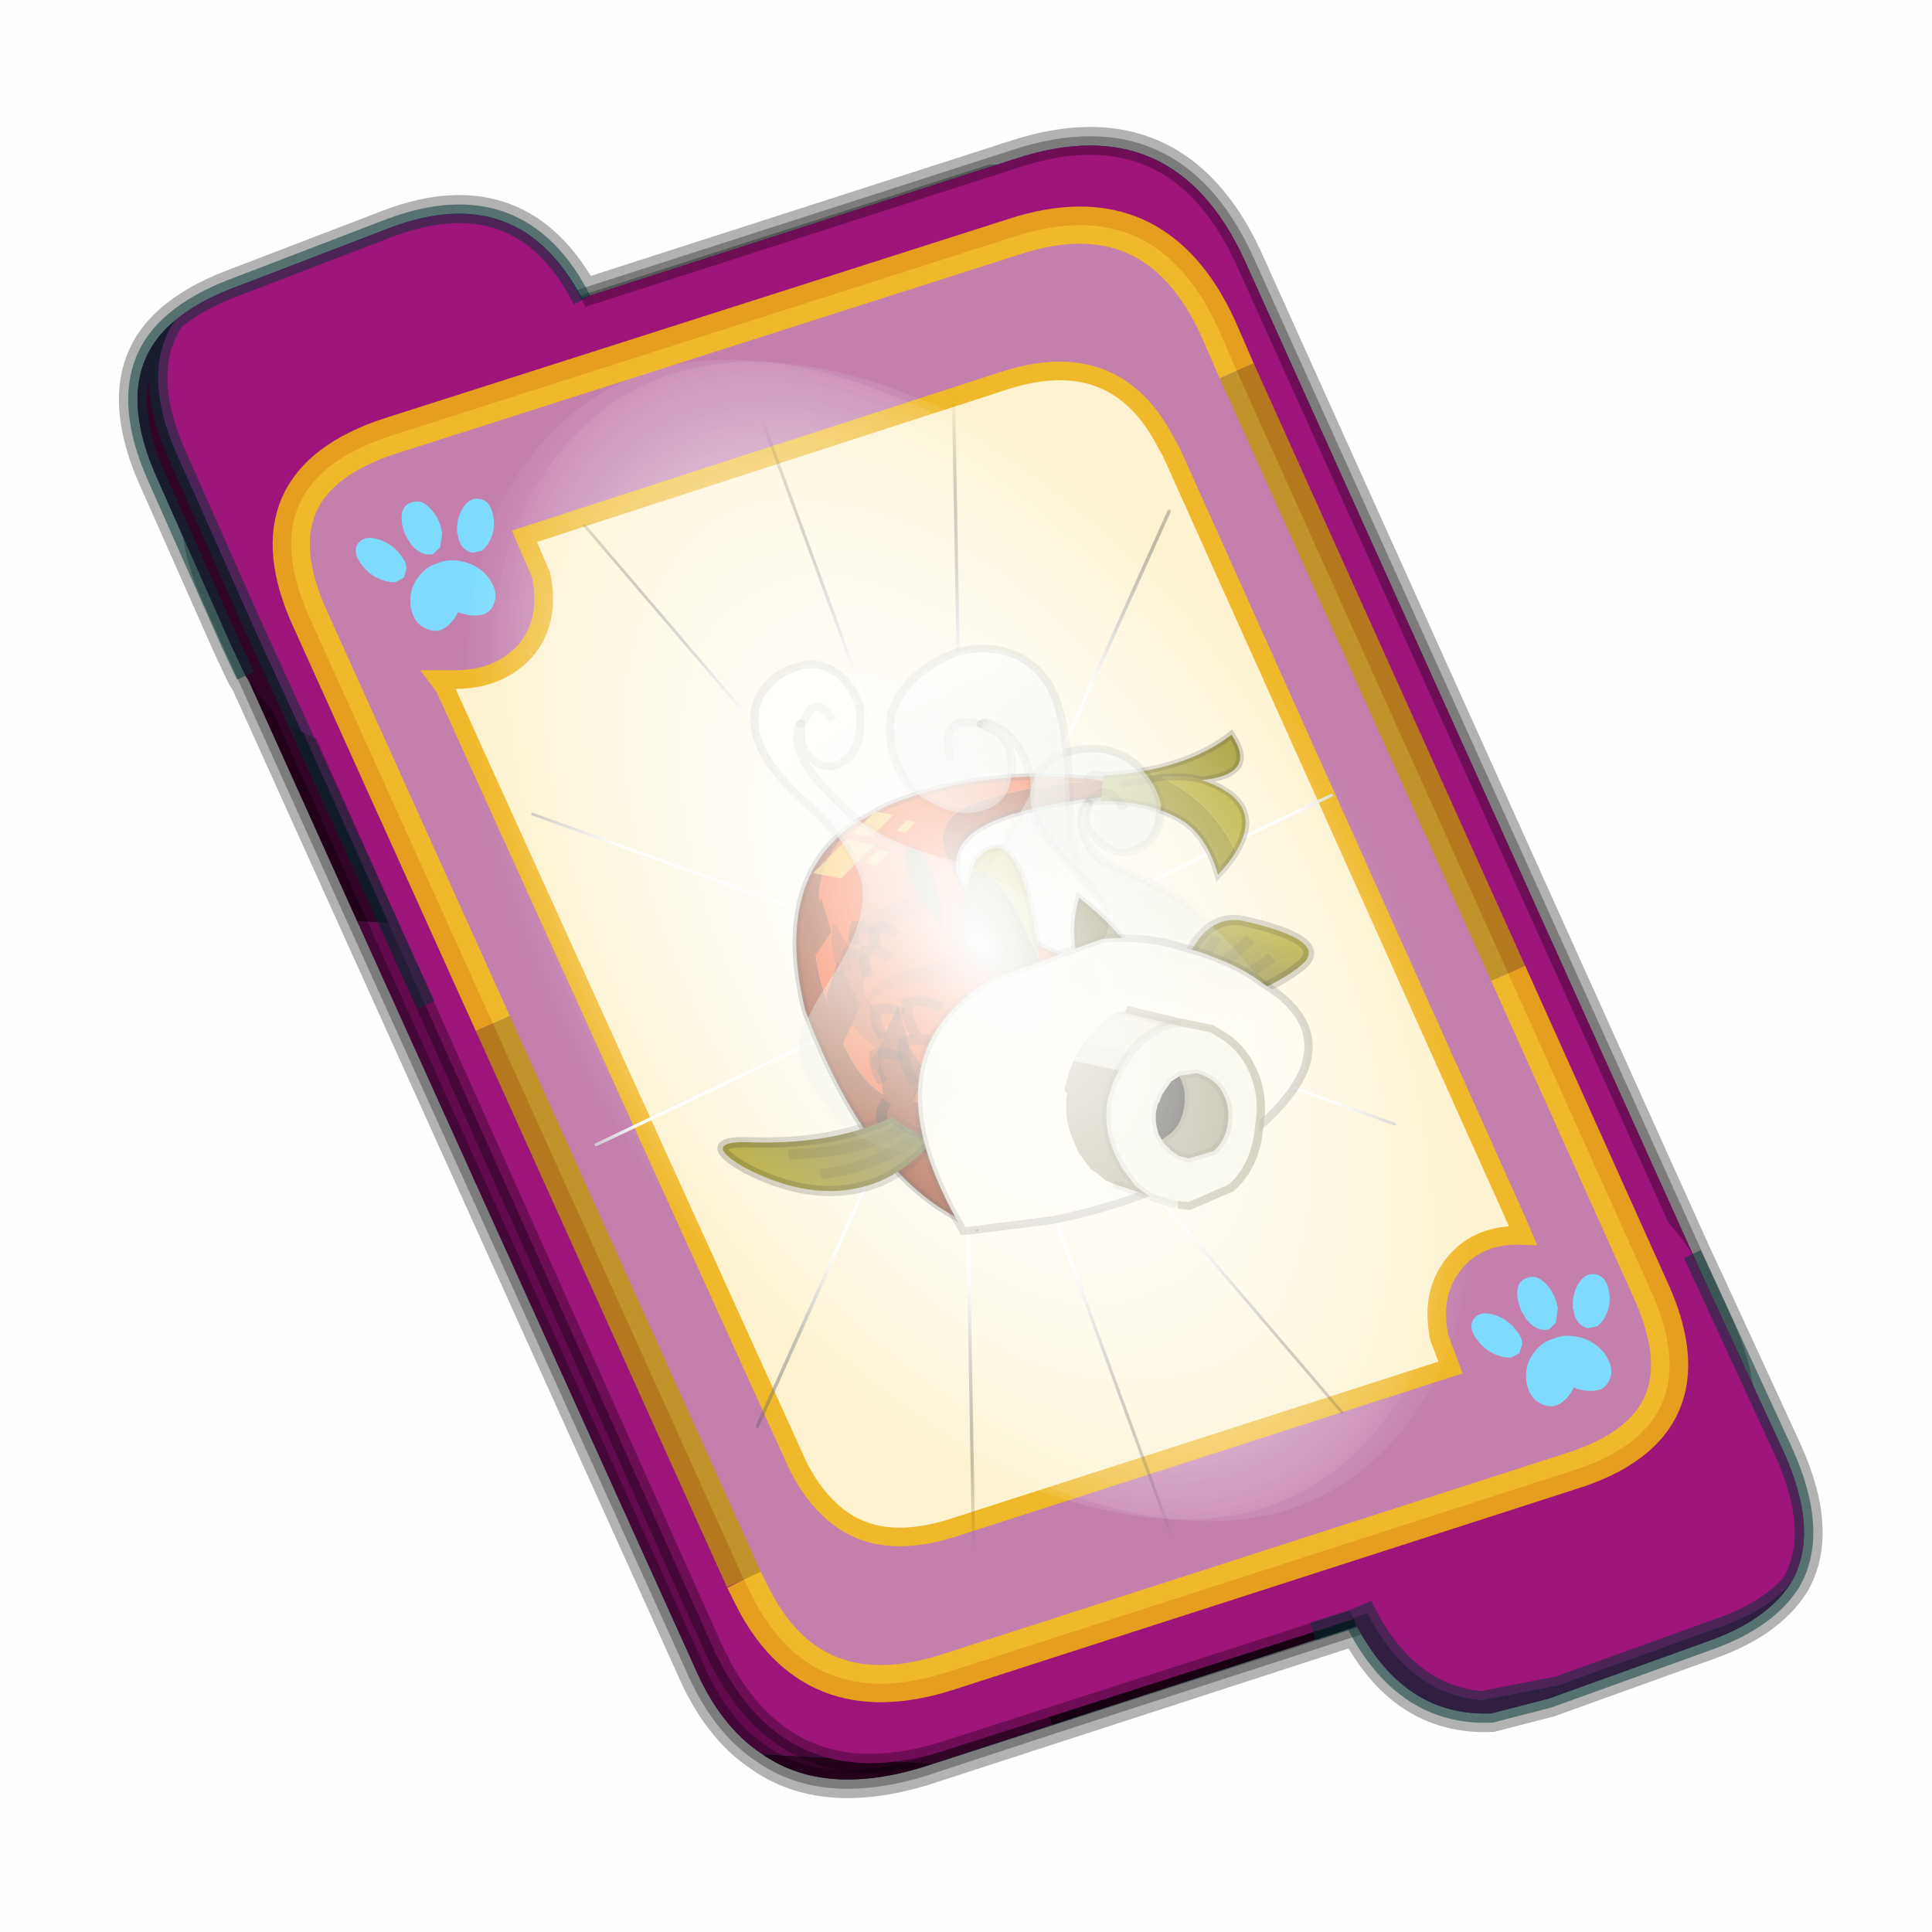 <?xml version='1.0' encoding='UTF-8'?>
<svg xmlns:xlink="http://www.w3.org/1999/xlink" xmlns="http://www.w3.org/2000/svg" version="1.1" width="60px" height="60px" viewBox="0.0 0.0 60.0 60.0"><defs><g id="c1"><path fill="#000000" fill-opacity="0.004" d="M0.0 0.0 L60.0 0.0 60.0 60.0 0.0 60.0 0.0 0.0"/></g><g id="c2"><path fill="#006699" stroke="none" d="M31.5 39.85 L19.8 43.65 Q17.15 44.45 15.5 43.3 14.35 42.55 13.65 40.9 L1.7 14.45 1.6 14.3 1.2 13.45 -0.75 9.05 Q-2.05 6.2 -0.3 4.75 0.3 4.25 1.2 3.9 L5.5 2.25 Q8.95 0.95 10.65 4.15 L22.3 0.4 Q26.55 -1.0 28.45 3.1 L40.55 29.95 40.9 30.7 42.95 35.15 Q43.95 37.35 43.15 38.7 42.5 39.7 40.95 40.25 L36.65 41.8 35.1 42.2 Q32.75 42.3 31.5 39.85"/><path fill="none" stroke="#000000" stroke-width="1.0" stroke-opacity="0.298" d="M31.5 39.85 L19.8 43.65 Q17.15 44.45 15.5 43.3 14.35 42.55 13.65 40.9 L1.7 14.45 1.6 14.3 1.2 13.45 -0.75 9.05 Q-2.05 6.2 -0.3 4.75 0.3 4.25 1.2 3.9 L5.5 2.25 Q8.95 0.95 10.65 4.15 L22.3 0.4 Q26.55 -1.0 28.45 3.1 L40.55 29.95 40.9 30.7 42.95 35.15 Q43.95 37.35 43.15 38.7 42.5 39.7 40.95 40.25 L36.65 41.8 35.1 42.2 Q32.75 42.3 31.5 39.85"/><path fill="#300525" stroke="none" d="M0.75 8.25 L29.8 9.75 25.55 0.9 Q26.9 1.6 27.8 3.55 L40.7 32.15 Q42.6 36.3 38.3 37.65 L23.3 42.5 13.15 21.4 4.6 20.9 0.7 12.25 Q-0.45 9.75 0.75 8.25 M20.1 43.55 L19.8 43.65 Q17.15 44.45 15.5 43.3 L20.1 43.55"/><path fill="#630a4c" stroke="none" d="M25.55 0.9 L29.8 9.75 0.75 8.25 Q1.45 7.3 3.1 6.75 L21.65 0.8 25.55 0.9 M4.6 20.9 L13.15 21.4 23.3 42.5 20.1 43.55 15.5 43.3 Q14.35 42.55 13.65 40.9 L4.6 20.9"/><path fill="none" stroke="#000000" stroke-width="0.5" stroke-opacity="0.302" d="M0.75 8.25 Q-0.45 9.75 0.7 12.25 L4.6 20.9 M23.3 42.5 L38.3 37.65 Q42.6 36.3 40.7 32.15 L27.8 3.55 Q26.9 1.6 25.55 0.9 L21.65 0.8 3.1 6.75 Q1.45 7.3 0.75 8.25 M20.1 43.55 L19.8 43.65 Q17.15 44.45 15.5 43.3 14.35 42.55 13.65 40.9 L4.6 20.9 M20.1 43.55 L23.3 42.5"/><path fill="#9d147b" stroke="none" d="M14.2 40.5 L1.35 11.8 Q-0.5 7.75 3.8 6.35 L22.3 0.4 Q26.55 -1.0 28.45 3.1 L41.35 31.7 Q43.25 35.85 38.9 37.25 L20.4 43.2 Q16.1 44.55 14.2 40.5"/><path fill="none" stroke="#000000" stroke-width="0.5" stroke-opacity="0.302" d="M14.2 40.5 L1.35 11.8 Q-0.5 7.75 3.8 6.35 L22.3 0.4 Q26.55 -1.0 28.45 3.1 L41.35 31.7 Q43.25 35.85 38.9 37.25 L20.4 43.2 Q16.1 44.55 14.2 40.5"/><path fill="#9d147b" stroke="none" d="M31.4 39.65 L31.3 39.45 31.25 39.4 29.25 34.95 Q27.55 31.2 31.25 29.85 L35.6 28.25 Q38.8 27.1 40.5 29.85 L40.9 30.7 42.95 35.15 Q43.95 37.35 43.15 38.7 42.5 39.45 41.2 39.9 L36.9 41.45 34.85 41.85 Q32.9 41.7 31.75 39.5 L31.4 39.65"/><path fill="#630a4c" stroke="none" d="M43.15 38.7 Q42.5 39.7 40.95 40.25 L36.65 41.8 35.1 42.2 Q32.75 42.3 31.45 39.8 L31.4 39.65 31.75 39.5 Q32.9 41.7 34.85 41.85 L36.9 41.45 41.2 39.9 Q42.5 39.45 43.15 38.7"/><path fill="none" stroke="#003333" stroke-width="0.5" stroke-opacity="0.51" d="M43.15 38.7 Q42.5 39.7 40.95 40.25 L36.65 41.8 35.1 42.2 Q32.75 42.3 31.45 39.8 L31.4 39.65 30.3 40.0 31.4 39.65 M40.5 29.85 L40.9 30.7 42.95 35.15 Q43.95 37.35 43.15 38.7 42.5 39.45 41.2 39.9 L36.9 41.45 34.85 41.85 Q32.9 41.7 31.75 39.5 L31.4 39.65"/><path fill="#9d147b" stroke="none" d="M10.65 4.2 L10.85 4.6 12.85 9.05 Q14.5 12.8 10.8 14.15 L6.5 15.8 Q4.5 16.6 3.1 15.8 L1.75 12.85 -0.2 8.45 Q-1.25 6.15 -0.3 4.75 0.3 4.25 1.2 3.9 L5.5 2.25 Q9.0 0.95 10.65 4.2"/><path fill="#300525" stroke="none" d="M-0.3 4.75 Q-1.25 6.15 -0.2 8.45 L1.75 12.85 3.1 15.8 Q2.25 15.35 1.6 14.3 L1.2 13.45 -0.75 9.05 Q-2.05 6.2 -0.3 4.75"/><path fill="none" stroke="#003333" stroke-width="0.5" stroke-opacity="0.51" d="M3.1 15.8 L6.45 23.15 M-0.3 4.75 Q0.3 4.25 1.2 3.9 L5.5 2.25 Q9.0 0.95 10.65 4.2 M3.1 15.8 L1.75 12.85 -0.2 8.45 Q-1.25 6.15 -0.3 4.75 -2.05 6.2 -0.75 9.05 L1.2 13.45 1.6 14.3"/><path fill="#fcf2cf" stroke="none" d="M9.15 13.6 Q9.8 12.8 9.55 11.6 L9.1 10.55 22.05 6.35 Q24.9 5.45 26.25 7.85 L26.5 8.3 35.8 29.0 35.95 29.35 Q34.75 29.3 34.1 30.1 33.45 30.9 33.7 32.1 L34.0 32.9 20.65 37.2 Q18.8 37.8 17.65 37.0 16.8 36.4 16.3 35.2 L6.95 14.6 6.8 14.4 7.1 14.4 Q8.4 14.45 9.15 13.6"/><path fill="#c47fad" stroke="none" d="M9.15 13.6 Q8.4 14.45 7.1 14.4 L6.8 14.4 6.95 14.6 16.3 35.2 Q16.8 36.4 17.65 37.0 18.8 37.8 20.65 37.2 L34.0 32.9 33.7 32.1 Q33.45 30.9 34.1 30.1 34.75 29.3 35.95 29.35 L35.8 29.0 26.5 8.3 26.25 7.85 Q24.9 5.45 22.05 6.35 L9.1 10.55 9.55 11.6 Q9.8 12.8 9.15 13.6 M28.25 6.1 L35.55 22.3 39.35 30.75 Q41.1 34.5 37.2 35.7 L20.45 41.1 Q16.8 42.25 15.2 39.0 L15.0 38.6 8.25 23.65 3.35 12.8 Q1.65 9.1 5.5 7.85 L22.25 2.5 Q26.05 1.25 27.75 4.95 L28.25 6.1"/><path fill="none" stroke="#ffcc00" stroke-width="1.0" stroke-opacity="0.749" d="M35.55 22.3 L39.35 30.75 Q41.1 34.5 37.2 35.7 L20.45 41.1 Q16.8 42.25 15.2 39.0 L15.0 38.6 M8.25 23.65 L3.35 12.8 Q1.65 9.1 5.5 7.85 L22.25 2.5 Q26.05 1.25 27.75 4.95 L28.25 6.1"/><path fill="none" stroke="#bf9900" stroke-width="1.0" stroke-opacity="0.749" d="M28.25 6.1 L35.55 22.3 M15.0 38.6 L8.25 23.65"/><path fill="none" stroke="#f0b92b" stroke-width="0.5" d="M9.15 13.6 Q9.8 12.8 9.55 11.6 L9.1 10.55 22.05 6.35 Q24.9 5.45 26.25 7.85 L26.5 8.3 35.8 29.0 35.95 29.35 Q34.75 29.3 34.1 30.1 33.45 30.9 33.7 32.1 L34.0 32.9 20.65 37.2 Q18.8 37.8 17.65 37.0 16.8 36.4 16.3 35.2 L6.95 14.6 6.8 14.4 7.1 14.4 Q8.4 14.45 9.15 13.6"/></g><g id="c3"><path fill="#7fdbfe" stroke="none" d="M10.75 4.9 Q10.75 4.6 10.9 4.35 11.25 3.45 11.95 2.75 13.3 1.5 14.35 2.1 15.4 2.7 14.95 4.45 14.7 5.4 14.1 6.15 L13.75 6.5 Q13.1 7.15 12.35 7.35 L11.4 7.2 Q10.95 6.9 10.75 6.4 10.5 5.75 10.75 4.9 M7.5 5.9 Q7.0 5.85 6.6 5.5 6.05 5.0 5.8 4.15 L5.7 3.6 Q5.55 2.65 5.8 1.7 6.25 0.0 7.5 0.0 L7.6 0.0 Q8.85 0.0 9.3 1.7 9.55 2.65 9.4 3.6 L9.3 4.15 8.5 5.5 7.6 5.9 7.5 5.9 M4.35 4.9 Q4.6 5.75 4.35 6.4 L3.7 7.2 2.75 7.35 Q2.0 7.15 1.35 6.5 L1.0 6.15 Q0.4 5.4 0.15 4.45 -0.3 2.7 0.75 2.1 1.8 1.5 3.15 2.75 3.85 3.45 4.2 4.35 L4.35 4.9 M5.5 13.7 Q4.45 13.9 3.65 12.95 2.75 12.0 3.2 10.25 3.7 8.5 5.25 7.6 6.4 6.9 7.55 7.0 8.75 6.9 9.9 7.6 11.45 8.5 11.95 10.25 12.35 12.0 11.5 12.95 10.7 13.9 9.65 13.7 8.55 13.5 7.55 12.6 6.55 13.5 5.5 13.7"/></g><g id="c4"><g><use transform="matrix(1.0,0.0,0.0,1.0,0.0,0.0)" xlink:href="#c3"/></g></g><radialGradient gradientUnits="userSpaceOnUse" r="819.2" cx="0" cy="0" spreadMethod="pad" gradientTransform="matrix(0.091,0.0,0.0,0.091,0.6,3.4)" id="gradient1"><stop offset="0.0" stop-color="#ffffff"/><stop offset="1.0" stop-color="#ffffff" stop-opacity="0.0"/></radialGradient><g id="c5"><path stroke="none" fill="url(#gradient1)" d="M36.65 -54.65 Q60.05 -42.0 69.75 -17.95 80.55 8.9 68.0 34.1 55.45 59.35 26.8 68.2 -1.8 77.05 -29.7 64.3 -57.6 51.6 -68.45 24.75 -79.3 -2.05 -66.75 -27.25 L-66.7 -27.3 Q-54.1 -52.5 -25.5 -61.4 3.1 -70.2 31.0 -57.5 L36.65 -54.65"/></g><g id="c6"><g><use transform="matrix(1.0,0.0,0.0,1.0,0.0,0.0)" xlink:href="#c5"/></g></g><radialGradient gradientUnits="userSpaceOnUse" r="819.2" cx="0" cy="0" spreadMethod="pad" gradientTransform="matrix(0.209,0.0,0.0,0.177,67.15,107.2)" id="gradient2"><stop offset="0.357" stop-color="#ffffff"/><stop offset="0.671" stop-opacity="0.0"/></radialGradient><g id="c7"><path fill="none" stroke-linejoin="round" stroke-linecap="round" stroke="url(#gradient2)" stroke-width="0.5" d="M136.55 165.8 L68.6 106.0 68.4 106.0 118.25 201.5 M68.3 105.8 L68.35 105.8 68.3 105.8 68.3 105.85 68.4 106.0 68.3 106.0 86.55 211.5 M68.3 105.8 L68.3 105.85 68.3 106.0 68.15 105.95 18.25 151.55 M68.3 105.85 L68.25 105.85 68.3 106.0 50.0 193.2 M68.25 105.85 L68.15 105.95 0.05 97.7 M68.3 105.85 L68.25 105.8 68.25 105.85 M68.25 105.8 L68.2 105.7 0.0 45.7 M68.3 105.8 L68.25 105.75 68.25 105.8 M68.25 105.75 L68.2 105.7 18.25 10.05 M68.6 106.0 L68.35 105.8 118.25 60.15 M86.6 18.35 L68.3 105.8 M136.6 114.25 L68.6 106.0 M68.25 105.75 L49.95 0.05"/></g><g id="c8"><g><use transform="matrix(1.0,0.0,0.0,1.0,0.0,0.0)" xlink:href="#c7"/></g></g><g id="c9"><g><use transform="matrix(1.0,0.0,0.0,1.0,0.0,0.0)" xlink:href="#c2"/></g><g><use transform="matrix(0.239,-0.087,0.1,0.234,34.25,31.15)" xlink:href="#c4"/></g><g><use transform="matrix(0.239,-0.087,0.1,0.234,4.25,10.3)" xlink:href="#c4"/></g><g><use transform="matrix(0.141,-0.038,0.111,0.226,20.25,20.65)" filter="url(#filter7)" xlink:href="#c6"/></g><g><use transform="matrix(-0.155,0.051,0.084,0.147,22.6,3.15)" filter="url(#filter8)" xlink:href="#c8"/></g></g><filter id="filter7"><feColorMatrix in="SourceGraphic" type="matrix" values="0.0 0.0 0.0 0.0 0.797 0.0 0.0 0.0 0.0 0.598 0.0 0.0 0.0 0.0 0.199 0.0 0.0 0.0 1.0 0.0" result="cxform"/><feComposite operator="in" in2="SourceGraphic" result="color-xform"/></filter><filter id="filter8"><feColorMatrix in="SourceGraphic" type="matrix" values="0.0 0.0 0.0 0.0 0.996 0.0 0.0 0.0 0.0 0.996 0.0 0.0 0.0 0.0 0.996 0.0 0.0 0.0 1.0 0.0" result="cxform"/><feComposite operator="in" in2="SourceGraphic" result="color-xform"/></filter><g id="c10"><path fill="#5a5516" stroke="none" d="M16.35 33.1 Q16.4 32.15 16.6 31.3 L17.55 27.0 Q18.9 22.5 21.1 18.55 23.2 21.2 24.2 24.15 25.45 27.95 24.7 32.3 22.9 26.5 19.55 30.5 L16.35 33.1 M21.05 27.5 L19.55 30.5 21.05 27.5"/><path fill="#b19b52" stroke="none" d="M16.35 33.1 L19.55 30.5 Q22.9 26.5 24.7 32.3 L24.1 34.9 Q23.8 36.5 22.25 39.55 20.25 40.55 17.55 38.7 L17.45 38.65 17.2 38.65 Q15.9 38.05 16.2 34.35 L16.2 34.2 16.35 33.1 M21.05 37.2 Q18.95 37.3 17.4 36.1 18.6 32.65 19.55 30.5 18.6 32.65 17.4 36.1 18.95 37.3 21.05 37.2"/><path fill="none" stroke="#130f12" stroke-width="1.0" stroke-opacity="0.2" d="M24.7 32.3 Q25.45 27.95 24.2 24.15 23.2 21.2 21.1 18.55 18.9 22.5 17.55 27.0 L16.6 31.3 Q16.4 32.15 16.35 33.1 L16.2 34.2 M17.45 38.65 L17.55 38.7 Q20.25 40.55 22.25 39.55 23.8 36.5 24.1 34.9 L24.7 32.3"/><path fill="none" stroke="#130f12" stroke-width="1.0" stroke-opacity="0.192" d="M19.55 30.5 L21.05 27.5 M19.55 30.5 Q18.6 32.65 17.4 36.1 18.95 37.3 21.05 37.2"/><path fill="none" stroke="#130f12" stroke-width="1.0" stroke-opacity="0.102" d="M16.2 34.35 Q15.4 32.65 14.1 33.9 M17.2 38.65 Q17.8 39.9 17.45 40.55 L16.7 41.1"/><path fill="#f43e00" stroke="none" d="M10.55 4.1 Q25.8 -3.75 40.95 -2.6 L46.15 -1.65 Q52.9 1.65 55.1 7.3 59.5 12.45 60.05 24.1 60.75 34.4 56.5 37.7 55.8 47.7 51.95 48.95 L50.8 44.95 39.1 40.55 39.1 53.4 39.05 53.4 16.7 42.4 Q22.25 35.75 30.9 31.45 L37.75 31.8 Q33.3 28.05 21.6 29.35 26.5 26.8 31.25 20.4 35.6 14.65 35.65 10.85 37.65 0.85 28.55 1.0 19.45 1.05 10.55 4.1 M11.75 40.0 L13.55 38.75 13.55 40.85 11.75 40.0"/><path fill="#8c2300" stroke="none" d="M10.55 4.1 Q19.45 1.05 28.55 1.0 37.65 0.85 35.65 10.85 L35.55 9.65 Q34.7 5.65 29.95 4.6 24.3 3.35 12.2 6.0 L10.55 4.1 M39.05 53.4 L39.1 53.4 39.1 40.55 50.8 44.95 51.95 48.95 Q55.8 47.7 56.5 37.7 60.75 34.4 60.05 24.1 59.5 12.45 55.1 7.3 52.9 1.65 46.15 -1.65 59.85 2.4 63.15 21.4 64.5 45.9 55.25 56.45 L54.45 57.3 54.45 57.35 53.15 58.8 51.55 57.75 50.3 58.95 39.05 53.4"/><path fill="#d8d4cc" stroke="none" d="M21.6 29.35 Q33.3 28.05 37.75 31.8 L30.9 31.45 Q22.25 35.75 16.7 42.4 L13.55 40.85 13.55 38.75 11.75 40.0 8.9 38.55 Q11.25 35.35 14.25 32.75 17.85 29.9 21.6 29.35"/><path fill="none" stroke="#130f12" stroke-width="1.0" stroke-opacity="0.302" d="M46.15 -1.65 L40.95 -2.6 Q25.8 -3.75 10.55 4.1 L12.2 6.0 Q24.3 3.35 29.95 4.6 34.7 5.65 35.55 9.65 L35.65 10.85 Q35.6 14.65 31.25 20.4 26.5 26.8 21.6 29.35 17.85 29.9 14.25 32.75 11.25 35.35 8.9 38.55 M46.15 -1.65 Q59.85 2.4 63.15 21.4 64.5 45.9 55.25 56.45 L54.45 57.35 53.15 58.8 M55.25 56.45 L54.45 57.3"/><path fill="#130f12" fill-opacity="0.243" d="M51.4 51.65 Q53.3 35.95 38.65 29.25 54.6 28.85 51.4 51.65"/><path fill="none" stroke="#130f12" stroke-width="1.0" stroke-opacity="0.2" d="M38.65 29.25 L34.1 29.25 34.1 33.75"/><path fill="none" stroke="#130f12" stroke-width="1.0" stroke-opacity="0.29" d="M51.4 51.65 L50.95 53.9 M38.65 29.25 Q53.3 35.95 51.4 51.65"/></g><g id="c11"><path fill="#ffff2f" fill-opacity="0.58" d="M3.1 -1.8 L3.1 -9.5 10.8 -9.5 10.8 -1.8 3.1 -1.8 M6.35 8.6 L6.35 4.95 10.0 4.95 10.0 8.6 6.35 8.6 M1.0 2.0 L-10.75 2.0 -10.75 -9.75 1.0 -9.75 1.0 2.0 M-4.95 5.1 L-0.25 5.1 -0.25 9.8 -4.95 9.8 -4.95 5.1"/></g><g id="c12"><g><use transform="matrix(1.0,0.0,0.0,1.0,0.0,0.0)" xlink:href="#c11"/></g></g><g id="c13"><path fill="#8c2300" stroke="none" d="M56.1 16.15 L59.8 20.7 60.4 27.8 55.7 23.2 56.1 16.15"/><path fill="#8c2300" stroke="none" d="M54.6 6.9 L57.95 9.85 59.25 14.8 55.25 11.9 54.6 6.9"/><path fill="#8c2300" stroke="none" d="M56.15 30.15 L56.75 32.25 57.25 32.9 57.25 34.05 58.5 38.6 57.25 37.6 57.25 41.7 51.1 35.1 51.75 31.2 50.85 24.95 56.15 30.15"/><path fill="#9e9524" stroke="none" d="M10.95 3.1 L12.75 6.55 12.15 6.65 Q6.1 8.9 3.2 12.9 1.0 16.1 1.75 21.75 -0.45 20.6 -1.9 19.45 -1.6 11.45 3.5 6.0 0.15 6.85 -1.6 8.2 -9.25 10.0 -8.05 3.4 0.1 6.2 10.95 3.1 M9.2 5.1 L3.5 6.0 9.2 5.1"/><path fill="#b4a929" stroke="none" d="M-1.6 8.2 Q0.15 6.85 3.5 6.0 -1.6 11.45 -1.9 19.45 -8.7 14.05 -1.6 8.2"/><path fill="none" stroke="#130f12" stroke-width="1.0" stroke-opacity="0.2" d="M10.95 3.1 Q0.1 6.2 -8.05 3.4 -9.25 10.0 -1.6 8.2 0.15 6.85 3.5 6.0 L9.2 5.1 M14.3 5.0 Q14.5 5.95 12.75 6.55 L12.15 6.65 Q6.1 8.9 3.2 12.9 1.0 16.1 1.75 21.75 -0.45 20.6 -1.9 19.45 -8.7 14.05 -1.6 8.2 M10.95 3.1 Q12.4 1.85 13.6 3.1"/><path fill="#130f12" fill-opacity="0.161" d="M40.8 14.7 L41.7 11.05 41.8 10.8 47.0 10.8 49.9 11.25 Q52.55 12.05 54.2 14.45 55.7 16.55 54.45 16.45 L50.3 15.15 Q42.3 12.15 40.8 14.7 M54.7 23.35 Q49.05 20.35 38.6 26.05 L32.75 28.45 Q35.1 26.45 36.0 24.85 L38.25 21.6 38.7 19.2 Q39.25 21.0 46.4 20.6 53.55 20.1 54.7 23.35"/><path fill="#5a5516" stroke="none" d="M41.8 10.8 L41.7 11.05 40.8 14.7 40.6 15.6 40.4 15.15 Q39.0 11.6 38.85 5.95 40.4 2.7 41.3 6.15 42.15 9.25 41.8 10.8"/><path fill="none" stroke="#130f12" stroke-width="1.0" stroke-opacity="0.2" d="M41.8 10.8 L41.7 11.05 40.8 14.7 M41.8 10.8 Q42.15 9.25 41.3 6.15 40.4 2.7 38.85 5.95 39.0 11.6 40.4 15.15 L40.6 15.6 40.8 14.7"/><path fill="#b4a929" stroke="none" d="M30.0 25.75 Q23.65 3.8 32.5 8.85 L33.8 10.4 Q29.3 9.55 30.0 25.75"/><path fill="#5a5516" stroke="none" d="M33.8 10.4 Q38.4 15.8 38.6 19.95 L38.35 22.4 35.5 25.95 Q34.4 27.65 31.15 30.05 L30.0 25.75 Q29.3 9.55 33.8 10.4 M35.5 25.95 L32.9 21.5 35.5 25.95"/><path fill="none" stroke="#130f12" stroke-width="1.0" stroke-opacity="0.2" d="M30.0 25.75 Q23.65 3.8 32.5 8.85 L33.8 10.4 Q38.4 15.8 38.6 19.95 L38.35 22.4 M35.5 25.95 Q34.4 27.65 31.15 30.05 L30.0 25.75 M32.9 21.5 L35.5 25.95"/></g><linearGradient gradientUnits="userSpaceOnUse" x1="-819.2" x2="819.2" spreadMethod="pad" gradientTransform="matrix(-0.006,-0.006,-0.005,0.005,5.4,34.7)" id="gradient3"><stop offset="0.0" stop-color="#5a5516"/><stop offset="1.0" stop-color="#b4a929"/></linearGradient><linearGradient gradientUnits="userSpaceOnUse" x1="-819.2" x2="819.2" spreadMethod="pad" gradientTransform="matrix(0.01,0.007,-0.008,0.011,67.9,40.55)" id="gradient4"><stop offset="0.0" stop-color="#5a5516"/><stop offset="1.0" stop-color="#b4a929"/></linearGradient><g id="c14"><path fill="none" stroke="#010101" stroke-width="1.5" stroke-opacity="0.302" d="M53.15 19.65 Q53.05 17.7 51.75 16.0 49.85 16.35 49.2 18.15"/><path fill="none" stroke="#010101" stroke-width="1.5" stroke-opacity="0.302" d="M50.3 16.15 Q50.2 14.55 49.05 13.25 47.5 13.75 46.95 15.3"/><path fill="none" stroke="#010101" stroke-width="1.5" stroke-opacity="0.302" d="M55.45 18.0 Q55.35 16.6 54.4 15.55 53.05 15.95 52.55 17.25"/><path fill="none" stroke="#010101" stroke-width="1.5" stroke-opacity="0.302" d="M52.8 14.7 Q52.7 13.3 51.75 12.25 50.4 12.65 49.9 13.95"/><path fill="#8c2300" fill-opacity="0.502" d="M51.9 41.55 Q52.85 42.0 52.7 42.7 52.35 45.5 51.9 42.75 L51.9 41.55 M56.65 18.4 L56.95 19.5 Q57.2 21.7 56.3 23.6 59.9 22.7 55.9 30.25 57.25 30.55 57.65 31.3 57.8 32.35 56.05 34.5 54.95 35.7 51.5 37.85 L51.15 36.75 Q53.55 34.4 54.25 31.6 L53.75 30.95 53.8 29.85 Q53.8 29.25 55.0 26.15 54.1 25.55 54.15 24.25 L54.55 22.2 Q54.1 19.6 52.95 19.4 51.25 19.7 52.8 16.35 53.95 15.5 54.25 11.6 54.3 9.9 55.4 12.4 56.6 14.9 56.65 18.4"/><path fill="none" stroke="#010101" stroke-width="1.5" stroke-opacity="0.302" d="M53.0 36.25 Q53.65 33.3 52.3 30.15 49.3 29.95 47.55 32.35"/><path fill="none" stroke="#010101" stroke-width="1.5" stroke-opacity="0.302" d="M50.15 29.85 Q50.65 27.4 49.5 24.95 46.85 25.1 45.35 27.2"/><path fill="none" stroke="#010101" stroke-width="1.5" stroke-opacity="0.302" d="M57.2 34.6 Q57.65 32.5 56.7 30.5 54.5 30.65 53.25 32.35"/><path fill="none" stroke="#010101" stroke-width="1.5" stroke-opacity="0.302" d="M54.55 28.55 Q55.0 26.45 54.05 24.45 51.85 24.6 50.6 26.3"/><path stroke="none" fill="url(#gradient3)" d="M1.45 28.95 Q5.1 27.1 9.25 30.55 12.15 33.05 18.45 35.5 L11.9 38.35 Q3.3 40.4 -3.95 37.75 -9.1 35.7 1.45 28.95"/><path fill="none" stroke="#000000" stroke-width="1.5" stroke-opacity="0.2" d="M1.45 28.95 Q-9.1 35.7 -3.95 37.75 3.3 40.4 11.9 38.35 L18.45 35.5 Q12.15 33.05 9.25 30.55 5.1 27.1 1.45 28.95"/><path fill="none" stroke="#000000" stroke-width="1.5" stroke-opacity="0.102" d="M14.0 36.4 Q6.75 34.4 1.25 31.95 M15.75 35.95 Q9.25 33.3 5.55 30.05 M13.3 37.2 Q5.55 37.55 -0.5 35.35"/><path fill="#8c2300" stroke="none" d="M51.0 44.9 Q53.8 47.55 58.5 43.2 60.9 39.4 57.75 37.4 52.55 37.75 51.0 44.9"/><path fill="none" stroke="#000000" stroke-width="1.5" stroke-opacity="0.502" d="M51.0 44.9 Q53.8 47.55 58.5 43.2 60.9 39.4 57.75 37.4"/><path stroke="none" fill="url(#gradient4)" d="M65.5 47.9 Q60.0 48.25 53.5 44.55 56.35 42.95 58.0 39.75 67.4 40.95 78.7 36.4 84.2 34.55 80.1 39.85 73.6 47.45 65.5 47.9"/><path fill="none" stroke="#000000" stroke-width="1.5" stroke-opacity="0.2" d="M65.5 47.9 Q60.0 48.25 53.5 44.55 56.35 42.95 58.0 39.75 67.4 40.95 78.7 36.4 84.2 34.55 80.1 39.85 73.6 47.45 65.5 47.9"/><path fill="none" stroke="#000000" stroke-width="1.5" stroke-opacity="0.102" d="M57.1 41.7 Q64.65 43.0 73.6 40.1 M55.4 43.3 Q62.55 45.9 70.6 44.25"/></g><g id="c15"><g><use transform="matrix(1.0,0.0,0.0,1.0,0.0,0.0)" xlink:href="#c10"/></g><g><use transform="matrix(0.627,-0.304,0.282,0.17,18.1,33.75)" filter="url(#filter11)" xlink:href="#c12"/></g><g><use transform="matrix(1.0,0.0,0.0,1.0,0.0,0.0)" xlink:href="#c13"/></g><g><use transform="matrix(-0.533,-0.259,-0.282,0.17,45.75,2.0)" filter="url(#filter13)" xlink:href="#c12"/></g><g><use transform="matrix(1.0,0.0,0.0,1.0,0.0,0.0)" xlink:href="#c14"/></g></g><filter id="filter11"><feColorMatrix in="SourceGraphic" type="matrix" values="1.0 0.0 0.0 0.0 0.0 0.0 1.0 0.0 0.0 0.0 0.0 0.0 1.0 0.0 0.0 0.0 0.0 0.0 0.238 0.0" result="cxform"/><feComposite operator="in" in2="SourceGraphic" result="color-xform"/></filter><filter id="filter13"><feColorMatrix in="SourceGraphic" type="matrix" values="1.0 0.0 0.0 0.0 0.0 0.0 1.0 0.0 0.0 0.0 0.0 0.0 1.0 0.0 0.0 0.0 0.0 0.0 0.148 0.0" result="cxform"/><feComposite operator="in" in2="SourceGraphic" result="color-xform"/></filter><g id="c16"><path fill="#fffbeb" stroke="none" d="M11.55 20.7 Q12.1 20.15 12.8 19.7 L13.65 19.05 Q14.8 18.3 16.0 17.85 16.75 17.55 17.5 17.4 L24.8 17.6 Q33.9 19.5 32.9 31.1 L32.85 31.5 32.8 32.05 32.5 32.15 27.4 33.2 Q22.1 33.9 16.95 33.0 11.1 31.4 9.1 29.15 6.9 26.6 9.35 23.3 10.15 21.9 11.55 20.7"/><path fill="none" stroke="#000000" stroke-width="0.5" stroke-opacity="0.2" d="M11.55 20.7 Q12.1 20.15 12.8 19.7 L13.65 19.05 Q14.8 18.3 16.0 17.85 16.75 17.55 17.5 17.4 L24.8 17.6 Q33.9 19.5 32.9 31.1 L32.85 31.5 32.8 32.05 32.5 32.15 27.4 33.2 Q22.1 33.9 16.95 33.0 11.1 31.4 9.1 29.15 6.9 26.6 9.35 23.3 10.15 21.9 11.55 20.7"/><path fill="#dedac7" stroke="none" d="M21.1 23.2 L21.75 23.75 21.85 23.8 22.15 24.1 19.8 25.6 19.7 25.5 18.7 24.75 21.1 23.2 M15.0 24.0 L17.85 22.1 18.05 22.15 18.3 22.1 18.4 22.05 18.75 22.1 16.2 23.75 16.2 23.85 16.0 23.9 15.65 23.85 15.4 23.9 15.0 24.0"/><path fill="#ede9d4" stroke="none" d="M21.1 23.2 L18.7 24.75 18.65 24.7 17.85 24.3 17.75 24.25 16.3 23.85 16.2 23.85 16.2 23.75 18.75 22.1 19.85 22.5 19.95 22.5 20.2 22.7 Q20.5 22.85 20.65 22.95 L20.7 23.0 21.1 23.2"/><path fill="#a8a281" stroke="none" d="M19.8 25.6 L22.15 24.1 22.4 24.35 22.7 24.7 23.3 25.45 23.45 25.8 23.35 25.9 Q24.2 27.35 24.2 28.85 L24.2 28.95 24.2 29.55 24.2 29.75 23.9 31.0 23.75 31.15 23.35 31.9 23.0 32.25 21.3 33.65 21.75 32.9 21.8 32.75 22.1 31.5 22.15 30.55 22.15 30.45 Q22.15 28.75 21.25 27.2 L20.65 26.45 20.35 26.1 19.8 25.6"/><path fill="#f5f5e3" stroke="none" d="M18.7 24.75 L19.7 25.5 19.8 25.6 20.35 26.1 20.65 26.45 21.25 27.2 Q22.15 28.75 22.15 30.45 L22.15 30.55 22.1 31.5 21.8 32.75 21.75 32.9 21.3 33.65 20.95 34.0 19.9 34.8 19.85 34.8 19.2 35.1 16.35 34.85 Q14.4 34.05 13.2 31.75 11.9 29.75 12.2 27.45 L12.25 27.25 Q12.45 26.2 13.15 25.35 L13.45 24.95 15.0 24.0 15.4 23.9 15.65 23.85 16.0 23.9 16.2 23.85 16.3 23.85 17.75 24.25 17.85 24.3 18.65 24.7 18.7 24.75 M16.5 27.15 L16.4 27.1 16.35 27.15 15.45 27.3 Q14.65 27.85 14.45 28.75 L14.45 28.85 Q14.3 29.9 14.9 30.9 15.45 31.9 16.4 32.3 L18.05 32.25 18.55 31.9 18.9 31.35 18.9 31.3 19.1 30.8 19.1 30.6 19.15 30.3 19.15 30.25 Q19.1 29.45 18.7 28.75 L18.4 28.35 18.25 28.25 17.95 27.9 17.1 27.3 16.5 27.15"/><path fill="#9e9879" stroke="none" d="M19.1 30.6 L19.1 30.8 18.9 31.3 18.9 31.35 18.55 31.9 18.05 32.25 16.4 32.3 Q15.45 31.9 14.9 30.9 14.3 29.9 14.45 28.85 L14.45 28.75 Q14.65 27.85 15.45 27.3 L16.35 27.15 16.4 27.1 16.5 27.15 Q16.4 28.05 16.95 29.0 17.55 30.05 18.45 30.4 L19.1 30.6"/><path fill="#22201a" stroke="none" d="M16.5 27.15 L17.1 27.3 17.95 27.9 18.25 28.25 18.4 28.35 18.7 28.75 Q19.1 29.45 19.15 30.25 L19.15 30.3 19.1 30.6 18.45 30.4 Q17.55 30.05 16.95 29.0 16.4 28.05 16.5 27.15"/><path fill="none" stroke="#000000" stroke-width="0.5" stroke-opacity="0.102" d="M18.7 24.75 L19.7 25.5 19.8 25.6 20.35 26.1 20.65 26.45 21.25 27.2 Q22.15 28.75 22.15 30.45 L22.15 30.55 22.1 31.5 21.8 32.75 21.75 32.9 21.3 33.65 20.95 34.0 19.9 34.8 M23.0 32.25 L21.3 33.65 M15.0 24.0 L15.4 23.9 15.65 23.85 16.0 23.9 16.2 23.85 16.3 23.85 17.75 24.25 17.85 24.3 18.65 24.7 18.7 24.75 M19.1 30.6 L19.1 30.8 18.9 31.3 18.9 31.35 18.55 31.9 18.05 32.25 16.4 32.3 Q15.45 31.9 14.9 30.9 14.3 29.9 14.45 28.85 L14.45 28.75 Q14.65 27.85 15.45 27.3 L16.35 27.15 16.4 27.1 16.5 27.15 17.1 27.3 17.95 27.9 18.25 28.25 18.4 28.35 18.7 28.75 Q19.1 29.45 19.15 30.25 L19.15 30.3 19.1 30.6 18.45 30.4 Q17.55 30.05 16.95 29.0 16.4 28.05 16.5 27.15"/><path fill="none" stroke="#9e9879" stroke-width="0.5" stroke-opacity="0.69" d="M19.85 34.8 L19.2 35.1 16.35 34.85 Q14.4 34.05 13.2 31.75 11.9 29.75 12.2 27.45 L12.25 27.25 Q12.45 26.2 13.15 25.35 L13.45 24.95 15.0 24.0 17.85 22.1"/></g><g id="c17"><g><use transform="matrix(0.441,0.0,0.0,0.441,8.4,6.3)" xlink:href="#c15"/></g><g><use transform="matrix(1.0,0.0,0.0,1.0,0.0,0.0)" xlink:href="#c16"/></g></g><linearGradient gradientUnits="userSpaceOnUse" x1="-819.2" x2="819.2" spreadMethod="pad" gradientTransform="matrix(0.001,0.015,0.007,-0.002,5.05,15.6)" id="gradient5"><stop offset="0.0" stop-color="#fffffa"/><stop offset="1.0" stop-color="#c8d8ce" stop-opacity="0.0"/></linearGradient><linearGradient gradientUnits="userSpaceOnUse" x1="-819.2" x2="819.2" spreadMethod="pad" gradientTransform="matrix(0.001,0.007,-0.008,-0,5.6,18.05)" id="gradient6"><stop offset="0.0" stop-opacity="0.102"/><stop offset="1.0" stop-opacity="0.0"/></linearGradient><linearGradient gradientUnits="userSpaceOnUse" x1="-819.2" x2="819.2" spreadMethod="pad" gradientTransform="matrix(0.001,0.007,-0.008,-0,5.6,18.05)" id="gradient7"><stop offset="0.0" stop-opacity="0.071"/><stop offset="1.0" stop-opacity="0.0"/></linearGradient><linearGradient gradientUnits="userSpaceOnUse" x1="-819.2" x2="819.2" spreadMethod="pad" gradientTransform="matrix(-0.002,0.011,0.007,-7.62939453125e-05,7.1,11.05)" id="gradient8"><stop offset="0.0" stop-color="#fffffa"/><stop offset="1.0" stop-color="#c8d8ce" stop-opacity="0.0"/></linearGradient><linearGradient gradientUnits="userSpaceOnUse" x1="-819.2" x2="819.2" spreadMethod="pad" gradientTransform="matrix(-0.002,0.009,0.011,-0,8.75,13.1)" id="gradient9"><stop offset="0.0" stop-opacity="0.071"/><stop offset="1.0" stop-opacity="0.0"/></linearGradient><linearGradient gradientUnits="userSpaceOnUse" x1="-819.2" x2="819.2" spreadMethod="pad" gradientTransform="matrix(-0.002,0.009,0.011,-0,8.75,13.1)" id="gradient10"><stop offset="0.0" stop-opacity="0.102"/><stop offset="1.0" stop-opacity="0.0"/></linearGradient><linearGradient gradientUnits="userSpaceOnUse" x1="-819.2" x2="819.2" spreadMethod="pad" gradientTransform="matrix(0.005,0.017,-0.004,-0.001,23.35,18.55)" id="gradient11"><stop offset="0.0" stop-color="#fffffa" stop-opacity="0.8"/><stop offset="1.0" stop-color="#c8d8ce" stop-opacity="0.0"/></linearGradient><linearGradient gradientUnits="userSpaceOnUse" x1="-819.2" x2="819.2" spreadMethod="pad" gradientTransform="matrix(0.001,0.007,-0.007,-0.002,20.75,14.55)" id="gradient12"><stop offset="0.0" stop-opacity="0.102"/><stop offset="1.0" stop-opacity="0.0"/></linearGradient><linearGradient gradientUnits="userSpaceOnUse" x1="-819.2" x2="819.2" spreadMethod="pad" gradientTransform="matrix(0.001,0.007,-0.007,-0.002,19.7,7.4)" id="gradient13"><stop offset="0.0" stop-opacity="0.071"/><stop offset="1.0" stop-opacity="0.0"/></linearGradient><g id="c18"><path stroke="none" fill="url(#gradient5)" d="M5.2 13.3 Q6.0 13.85 6.15 14.7 6.4 16.1 5.75 17.15 L4.25 18.7 Q2.0 20.8 0.75 24.15 -0.5 27.55 -0.35 29.0 -0.2 30.4 2.05 31.05 L5.7 31.3 Q7.0 30.9 8.1 29.95 9.2 29.0 10.2 26.7 11.2 24.4 10.9 23.75 10.65 23.0 8.3 22.1 6.0 21.1 7.4 17.65 8.75 14.15 8.5 12.5 8.2 10.95 6.9 10.25 5.65 9.6 4.05 10.0 2.55 10.3 1.7 11.5 0.7 12.9 1.0 14.85 L1.65 16.0 Q2.55 17.05 3.6 17.05 4.8 17.15 5.4 16.0 5.9 15.05 5.75 14.4 L5.65 14.05 5.1 13.3 5.2 13.3"/><path fill="none" stroke-linejoin="round" stroke-linecap="round" stroke="url(#gradient6)" stroke-width="0.5" d="M5.1 13.3 L5.65 14.05 5.75 14.4 Q5.9 15.05 5.4 16.0 4.8 17.15 3.6 17.05 2.55 17.05 1.65 16.0 L1.0 14.85 Q0.7 12.9 1.7 11.5 2.55 10.3 4.05 10.0 5.65 9.6 6.9 10.25 8.2 10.95 8.5 12.5 8.75 14.15 7.4 17.65 6.0 21.1 8.3 22.1 10.65 23.0 10.9 23.75 11.2 24.4 10.2 26.7 9.2 29.0 8.1 29.95 7.0 30.9 5.7 31.3 L2.05 31.05 Q-0.2 30.4 -0.35 29.0 -0.5 27.55 0.75 24.15 2.0 20.8 4.25 18.7 L5.75 17.15 Q6.4 16.1 6.15 14.7 6.0 13.85 5.2 13.3"/><path fill="none" stroke-linejoin="round" stroke-linecap="round" stroke="url(#gradient7)" stroke-width="0.5" d="M5.2 13.3 L5.1 13.3"/><path fill="none" stroke="#000000" stroke-width="0.5" stroke-opacity="0.071" d="M5.15 13.35 Q3.5 12.15 3.25 14.4"/><path stroke="none" fill="url(#gradient8)" d="M9.3 6.45 L8.4 7.45 8.3 7.95 Q8.15 8.85 8.85 10.15 9.7 11.7 11.35 11.65 12.9 11.6 14.1 10.15 14.9 9.2 15.0 8.65 15.45 6.0 14.1 4.0 12.8 2.4 10.55 1.9 8.45 1.35 6.7 2.2 4.8 3.15 4.4 5.3 4.05 7.55 5.95 12.3 7.95 17.05 7.1 18.95 6.2 20.85 4.3 21.8 2.4 22.7 1.35 26.2 0.3 29.65 2.95 28.75 5.65 27.85 7.95 28.15 10.25 28.4 12.85 26.25 15.4 24.1 15.85 23.95 16.25 23.75 17.0 21.55 17.7 19.3 13.2 15.85 L8.3 11.7 Q7.4 10.25 7.75 8.35 7.95 7.15 9.05 6.4 L9.3 6.45"/><path fill="none" stroke-linejoin="round" stroke-linecap="round" stroke="url(#gradient9)" stroke-width="0.5" d="M9.05 6.4 L9.3 6.45"/><path fill="none" stroke-linejoin="round" stroke-linecap="round" stroke="url(#gradient10)" stroke-width="0.5" d="M9.3 6.45 L8.4 7.45 8.3 7.95 Q8.15 8.85 8.85 10.15 9.7 11.7 11.35 11.65 12.9 11.6 14.1 10.15 14.9 9.2 15.0 8.65 15.45 6.0 14.1 4.0 12.8 2.4 10.55 1.9 8.45 1.35 6.7 2.2 4.8 3.15 4.4 5.3 4.05 7.55 5.95 12.3 7.95 17.05 7.1 18.95 6.2 20.85 4.3 21.8 2.4 22.7 1.35 26.2 0.3 29.65 2.95 28.75 5.65 27.85 7.95 28.15 10.25 28.4 12.85 26.25 15.4 24.1 15.85 23.95 16.25 23.75 17.0 21.55 17.7 19.3 13.2 15.85 L8.3 11.7 Q7.4 10.25 7.75 8.35 7.95 7.15 9.05 6.4"/><path fill="none" stroke="#000000" stroke-width="0.5" stroke-opacity="0.071" d="M9.2 6.5 Q11.45 4.9 11.9 8.0"/><path stroke="none" fill="url(#gradient11)" d="M11.7 16.8 L11.65 16.85 Q8.2 21.0 9.8 28.65 11.35 36.35 18.9 33.4 26.55 30.35 27.5 27.15 28.45 23.9 28.1 22.55 27.8 21.15 23.95 18.35 20.15 15.4 20.05 12.9 19.95 10.4 21.35 7.55 22.65 4.6 22.45 2.95 22.35 1.45 21.3 0.4 20.1 -0.6 18.8 -0.65 17.35 -0.8 16.55 0.1 15.6 1.15 15.8 3.1 L16.35 4.4 Q17.0 5.55 17.95 5.9 19.0 6.25 19.65 5.5 20.1 4.75 20.05 4.1 L19.95 3.7 19.55 2.8 19.65 2.8 Q20.3 3.6 20.35 4.45 20.5 5.85 19.25 8.7 18.05 11.55 14.15 14.15 L13.0 15.65 Q14.45 13.65 11.7 16.8 L13.0 15.65 11.7 16.8"/><path fill="none" stroke-linejoin="round" stroke-linecap="round" stroke="url(#gradient12)" stroke-width="0.5" d="M19.55 2.8 L19.95 3.7 20.05 4.1 Q20.1 4.75 19.65 5.5 19.0 6.25 17.95 5.9 17.0 5.55 16.35 4.4 L15.8 3.1 Q15.6 1.15 16.55 0.1 17.35 -0.8 18.8 -0.65 20.1 -0.6 21.3 0.4 22.35 1.45 22.45 2.95 22.65 4.6 21.35 7.55 19.95 10.4 20.05 12.9 20.15 15.4 23.95 18.35 27.8 21.15 28.1 22.55 28.45 23.9 27.5 27.15 26.55 30.35 18.9 33.4 11.35 36.35 9.8 28.65 8.2 21.0 11.65 16.85 L11.7 16.8 13.0 15.65 14.15 14.15 Q18.05 11.55 19.25 8.7 20.5 5.85 20.35 4.45 20.3 3.6 19.65 2.8 M11.7 16.8 Q14.45 13.65 13.0 15.65"/><path fill="none" stroke-linejoin="round" stroke-linecap="round" stroke="url(#gradient13)" stroke-width="0.5" d="M19.65 2.8 L19.55 2.8"/><path fill="none" stroke="#000000" stroke-width="0.5" stroke-opacity="0.071" d="M19.4 2.8 Q18.0 1.15 17.65 3.25"/></g><g id="c19"><g><use transform="matrix(1.0,0.0,0.0,1.0,0.0,0.0)" xlink:href="#c18"/></g></g><g id="c20"><g><use transform="matrix(1.0,0.0,0.0,1.0,-4.8,-5.1)" xlink:href="#c17"/></g><g><use transform="matrix(1.0,0.0,0.0,1.0,4.85,-9.4)" filter="url(#filter19)" xlink:href="#c19"/></g></g><filter id="filter19"><feColorMatrix in="SourceGraphic" type="matrix" values="1.0 0.0 0.0 0.0 0.0 0.0 1.0 0.0 0.0 0.0 0.0 0.0 1.0 0.0 0.0 0.0 0.0 0.0 0.828 0.0" result="cxform"/><feComposite operator="in" in2="SourceGraphic" result="color-xform"/></filter><g id="c21"><g><use transform="matrix(2.8,0.0,0.0,2.8,5.7,28.15)" xlink:href="#c20"/></g></g><g id="c22"><g><use transform="matrix(1.0,0.0,0.0,1.0,6.3,53.35)" xlink:href="#c9"/></g><g><use transform="matrix(-0.146,0.049,0.062,0.14,33.05,63.95)" xlink:href="#c21"/></g><g><use transform="matrix(0.141,-0.038,0.111,0.226,27.2,74.05)" filter="url(#filter23)" xlink:href="#c6"/></g></g><filter id="filter23"><feColorMatrix in="SourceGraphic" type="matrix" values="1.0 0.0 0.0 0.0 0.0 0.0 1.0 0.0 0.0 0.0 0.0 0.0 1.0 0.0 0.0 0.0 0.0 0.0 0.23 0.0" result="cxform"/><feComposite operator="in" in2="SourceGraphic" result="color-xform"/></filter></defs><g><g><use transform="matrix(1.0,0.0,0.0,1.0,0.0,0.0)" xlink:href="#c1"/></g><g><use transform="matrix(1.155,0.0,0.0,1.155,-1.5,-57.15)" xlink:href="#c22"/></g></g></svg>
